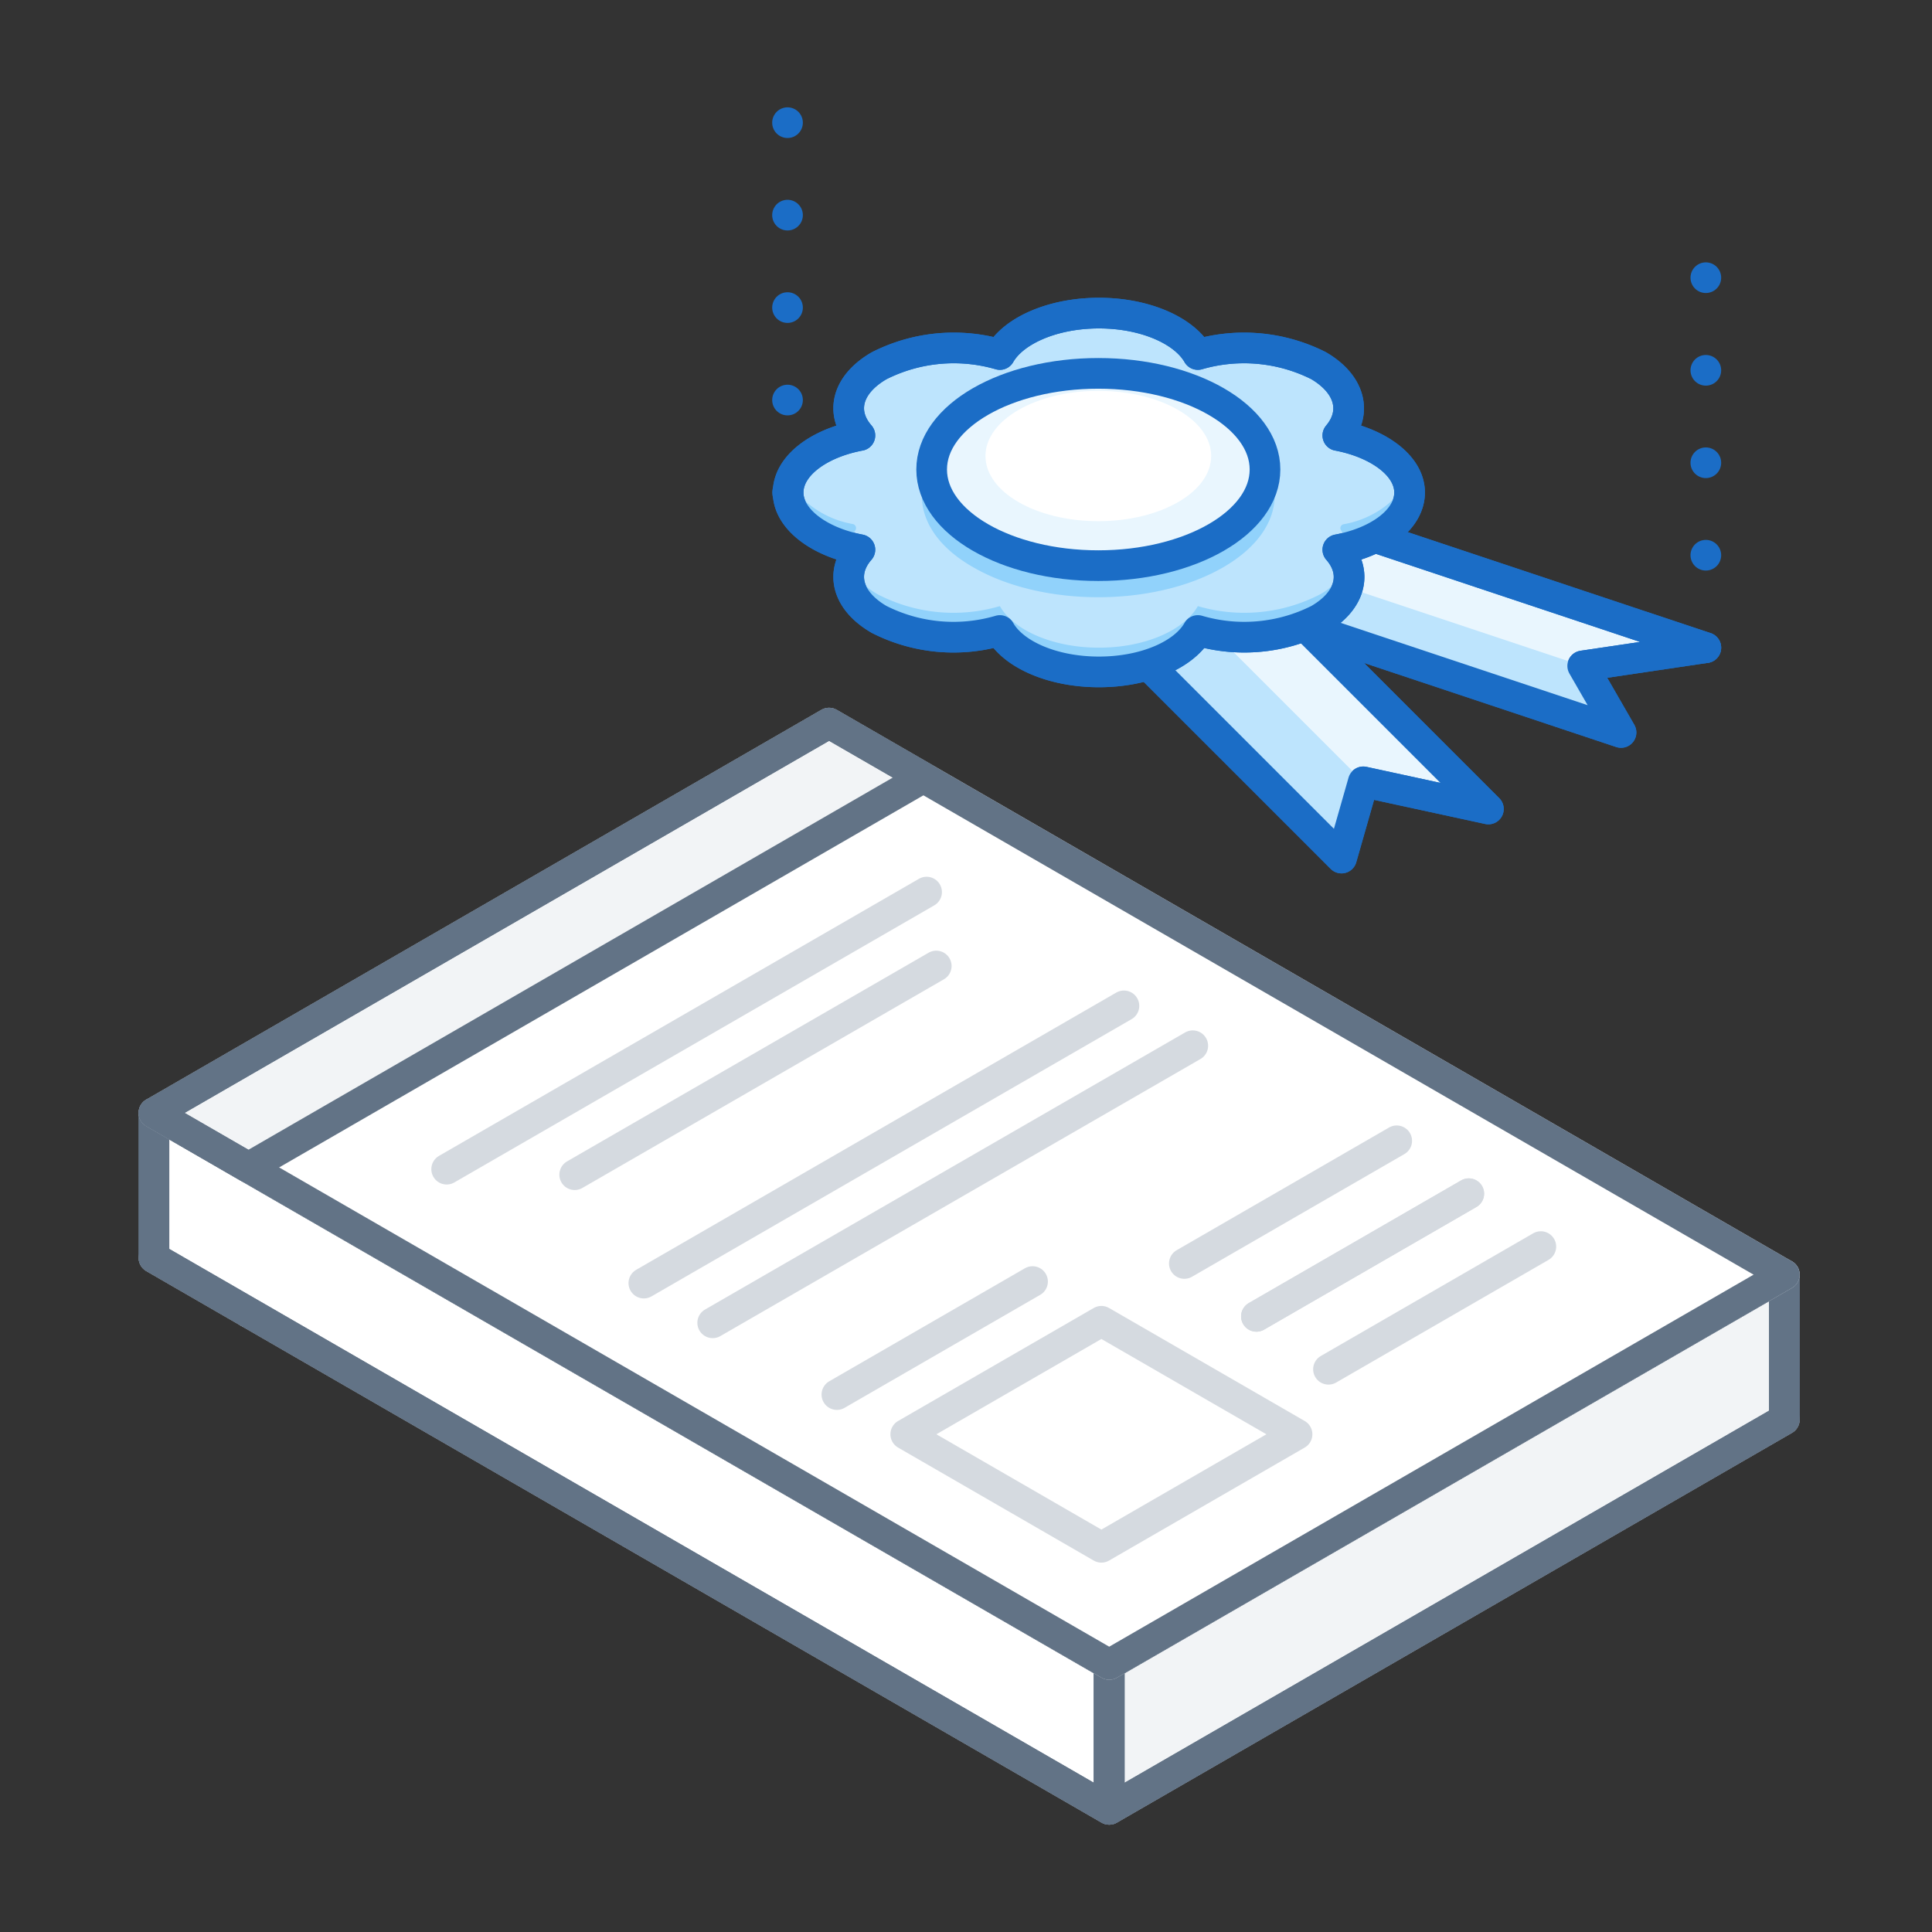 <svg xmlns="http://www.w3.org/2000/svg" width="126" height="126" viewBox="0 0 126 126"><rect x="0" y="0" width="126" height="126" fill="#333333" stroke="none"/><defs><style>.cls-1,.cls-11,.cls-3{fill:#fff;}.cls-1,.cls-2{stroke:#d5dae0;}.cls-1,.cls-12,.cls-2,.cls-3,.cls-4,.cls-5,.cls-6,.cls-8,.cls-9{stroke-linecap:round;stroke-linejoin:round;stroke-width:2px;}.cls-12,.cls-13,.cls-2,.cls-5,.cls-8{fill:none;}.cls-3,.cls-4,.cls-5{stroke:#627386;}.cls-4{fill:#f2f4f6;}.cls-6{fill:#e9f6fe;}.cls-12,.cls-6,.cls-8,.cls-9{stroke:#1b6dc6;}.cls-7,.cls-9{fill:#bde4fd;}.cls-10{fill:#91d2fb;}.cls-12{stroke-dasharray:0 6.03;}</style></defs><title>licenses</title><g id="Layer_2" data-name="Layer 2"><g id="Layer_4" data-name="Layer 4"><polygon class="cls-1" points="116.37 92.58 72.34 118 10.04 82.03 54.07 56.61 116.37 92.58"/><line class="cls-2" x1="16.2" y1="76.14" x2="16.2" y2="85.59"/><polygon class="cls-3" points="72.34 118 72.34 108.55 10.04 72.58 10.04 82.03 72.34 118"/><polygon class="cls-4" points="72.34 118 72.34 108.55 116.37 83.13 116.37 92.58 72.34 118"/><polygon class="cls-5" points="72.34 118 72.34 108.55 116.37 83.13 116.37 92.58 72.34 118"/><polygon class="cls-5" points="72.34 118 72.34 108.55 10.04 72.58 10.04 82.03 72.34 118"/><polygon class="cls-1" points="116.37 83.13 72.34 108.55 10.04 72.58 54.07 47.16 116.37 83.13"/><line class="cls-2" x1="60.43" y1="58.18" x2="29.13" y2="76.25"/><line class="cls-2" x1="61.06" y1="63" x2="37.48" y2="76.61"/><line class="cls-2" x1="73.3" y1="65.6" x2="41.99" y2="83.68"/><line class="cls-2" x1="77.79" y1="68.2" x2="46.48" y2="86.27"/><line class="cls-2" x1="67.34" y1="83.58" x2="54.58" y2="90.95"/><polygon class="cls-4" points="60.23 50.71 16.2 76.14 10.04 72.58 54.07 47.16 60.23 50.71"/><polygon class="cls-2" points="84.59 93.54 71.83 100.91 59.07 93.54 71.83 86.17 84.59 93.54"/><line class="cls-2" x1="86.64" y1="89.3" x2="100.49" y2="81.3"/><polygon class="cls-5" points="116.37 83.13 72.34 108.55 10.04 72.58 54.07 47.16 116.37 83.13"/><line class="cls-2" x1="81.94" y1="85.85" x2="95.79" y2="77.85"/><line class="cls-2" x1="81.94" y1="85.85" x2="95.79" y2="77.85"/><line class="cls-2" x1="77.24" y1="82.4" x2="91.09" y2="74.4"/><polygon class="cls-6" points="111.25 42.24 84.61 33.36 79.08 38.89 105.72 47.77 103.22 43.43 111.25 42.24"/><polygon class="cls-7" points="79.08 38.89 105.72 47.77 103.22 43.43 81.71 36.26 79.08 38.89"/><polygon class="cls-6" points="88.91 50.99 97.07 52.76 89.38 45.07 81.69 37.38 76.9 38.98 72.11 40.58 79.8 48.27 87.49 55.96 88.91 50.99"/><polygon class="cls-7" points="72.11 40.58 79.8 48.27 87.49 55.96 88.91 50.99 76.9 38.98 72.11 40.58"/><polygon class="cls-8" points="111.25 42.24 84.61 33.36 79.08 38.89 105.72 47.77 103.22 43.43 111.25 42.24"/><polygon class="cls-8" points="88.91 50.99 97.07 52.76 89.38 45.07 81.69 37.38 76.9 38.98 72.11 40.58 79.8 48.27 87.49 55.96 88.91 50.99"/><path class="cls-9" d="M86,23.85a10.81,10.81,0,0,0-7.88-.73c-.89-1.56-3.44-2.7-6.45-2.7s-5.57,1.14-6.46,2.7a10.78,10.78,0,0,0-7.87.73c-2.13,1.23-2.55,3.07-1.26,4.55-2.72.51-4.68,2-4.68,3.72s2,3.22,4.68,3.73c-1.29,1.47-.87,3.32,1.26,4.55a10.73,10.73,0,0,0,7.87.72c.89,1.57,3.44,2.7,6.46,2.7s5.56-1.13,6.45-2.7A10.76,10.76,0,0,0,86,40.4c2.13-1.23,2.54-3.08,1.25-4.55,2.72-.51,4.68-2,4.68-3.73s-2-3.21-4.68-3.72C88.5,26.92,88.09,25.08,86,23.85ZM74.7,36.4a11.47,11.47,0,0,0-6.15,0,4.37,4.37,0,0,0-1.65-1.55,8.5,8.5,0,0,0-2.69-1A2.71,2.71,0,0,0,65,32.12a2.66,2.66,0,0,0-.74-1.77,8.75,8.75,0,0,0,2.69-1,4.38,4.38,0,0,0,1.65-1.56,11.21,11.21,0,0,0,6.15,0,4.38,4.38,0,0,0,1.65,1.56,8.75,8.75,0,0,0,2.69,1,2.65,2.65,0,0,0-.73,1.77A2.7,2.7,0,0,0,79,33.9a8.5,8.5,0,0,0-2.69,1A4.37,4.37,0,0,0,74.7,36.4Z"/><path class="cls-10" d="M55.64,34.18a6.31,6.31,0,0,1-3.8-2.2.26.26,0,0,0-.48.13h0c0,1.53,1.51,2.84,3.71,3.49a.26.26,0,0,0,.32-.18,2.69,2.69,0,0,1,.4-.84A.27.27,0,0,0,55.64,34.18Z"/><path class="cls-10" d="M86,38.81a10.76,10.76,0,0,1-7.88.72c-.89,1.57-3.44,2.71-6.45,2.71s-5.57-1.14-6.46-2.71a10.73,10.73,0,0,1-7.87-.72,3.9,3.9,0,0,1-1.85-2c-.44,1.25.17,2.6,1.85,3.57a10.73,10.73,0,0,0,7.87.72c.89,1.57,3.44,2.7,6.46,2.7s5.56-1.13,6.45-2.7A10.76,10.76,0,0,0,86,40.4c1.67-1,2.28-2.32,1.84-3.57A3.91,3.91,0,0,1,86,38.81Z"/><path class="cls-10" d="M87.46,34.59a2.69,2.69,0,0,1,.4.84.26.26,0,0,0,.32.18c2.2-.65,3.71-2,3.71-3.49h0a.26.26,0,0,0-.48-.13,6.28,6.28,0,0,1-3.79,2.2A.26.26,0,0,0,87.46,34.59Z"/><path class="cls-8" d="M86,23.85a10.81,10.81,0,0,0-7.88-.73c-.89-1.56-3.44-2.7-6.45-2.7s-5.57,1.14-6.46,2.7a10.78,10.78,0,0,0-7.87.73c-2.13,1.23-2.55,3.07-1.26,4.55-2.72.51-4.68,2-4.68,3.72s2,3.22,4.68,3.73c-1.29,1.47-.87,3.32,1.26,4.55a10.73,10.73,0,0,0,7.87.72c.89,1.57,3.44,2.7,6.46,2.7s5.56-1.13,6.45-2.7A10.76,10.76,0,0,0,86,40.4c2.13-1.23,2.54-3.08,1.25-4.55,2.72-.51,4.68-2,4.68-3.73s-2-3.21-4.68-3.72C88.5,26.92,88.09,25.08,86,23.85ZM74.7,36.4a11.47,11.47,0,0,0-6.15,0,4.37,4.37,0,0,0-1.65-1.55,8.5,8.5,0,0,0-2.69-1A2.71,2.71,0,0,0,65,32.12a2.66,2.66,0,0,0-.74-1.77,8.75,8.75,0,0,0,2.69-1,4.38,4.38,0,0,0,1.65-1.56,11.21,11.21,0,0,0,6.15,0,4.38,4.38,0,0,0,1.65,1.56,8.75,8.75,0,0,0,2.69,1,2.65,2.65,0,0,0-.73,1.77A2.7,2.7,0,0,0,79,33.9a8.5,8.5,0,0,0-2.69,1A4.37,4.37,0,0,0,74.7,36.4Z"/><path class="cls-10" d="M83.13,31.23c.07-1.76-1-3.52-3.36-4.86-4.5-2.6-11.79-2.6-16.29,0-2.32,1.34-3.43,3.1-3.36,4.86a1.5,1.5,0,0,0,0,.3,1.6,1.6,0,0,0,0,.31,1.5,1.5,0,0,0,0,.3c-.07,1.76,1,3.52,3.36,4.86,4.5,2.6,11.79,2.6,16.29,0,2.32-1.34,3.43-3.1,3.36-4.86a1.5,1.5,0,0,0,0-.3,1.6,1.6,0,0,0,0-.31A1.5,1.5,0,0,0,83.13,31.23Z"/><ellipse class="cls-10" cx="71.63" cy="30.77" rx="11.52" ry="6.65"/><ellipse class="cls-6" cx="71.63" cy="30.62" rx="10.87" ry="6.27"/><ellipse class="cls-11" cx="71.63" cy="29.74" rx="7.36" ry="4.25"/><line class="cls-8" x1="51.36" y1="32.12" x2="51.36" y2="32.12"/><line class="cls-12" x1="51.36" y1="26.09" x2="51.36" y2="11.02"/><line class="cls-8" x1="51.36" y1="8" x2="51.36" y2="8"/><line class="cls-8" x1="111.25" y1="42.24" x2="111.25" y2="42.24"/><line class="cls-12" x1="111.25" y1="36.21" x2="111.25" y2="21.13"/><line class="cls-8" x1="111.25" y1="18.11" x2="111.25" y2="18.11"/><rect class="cls-13" width="126" height="126"/></g></g></svg>